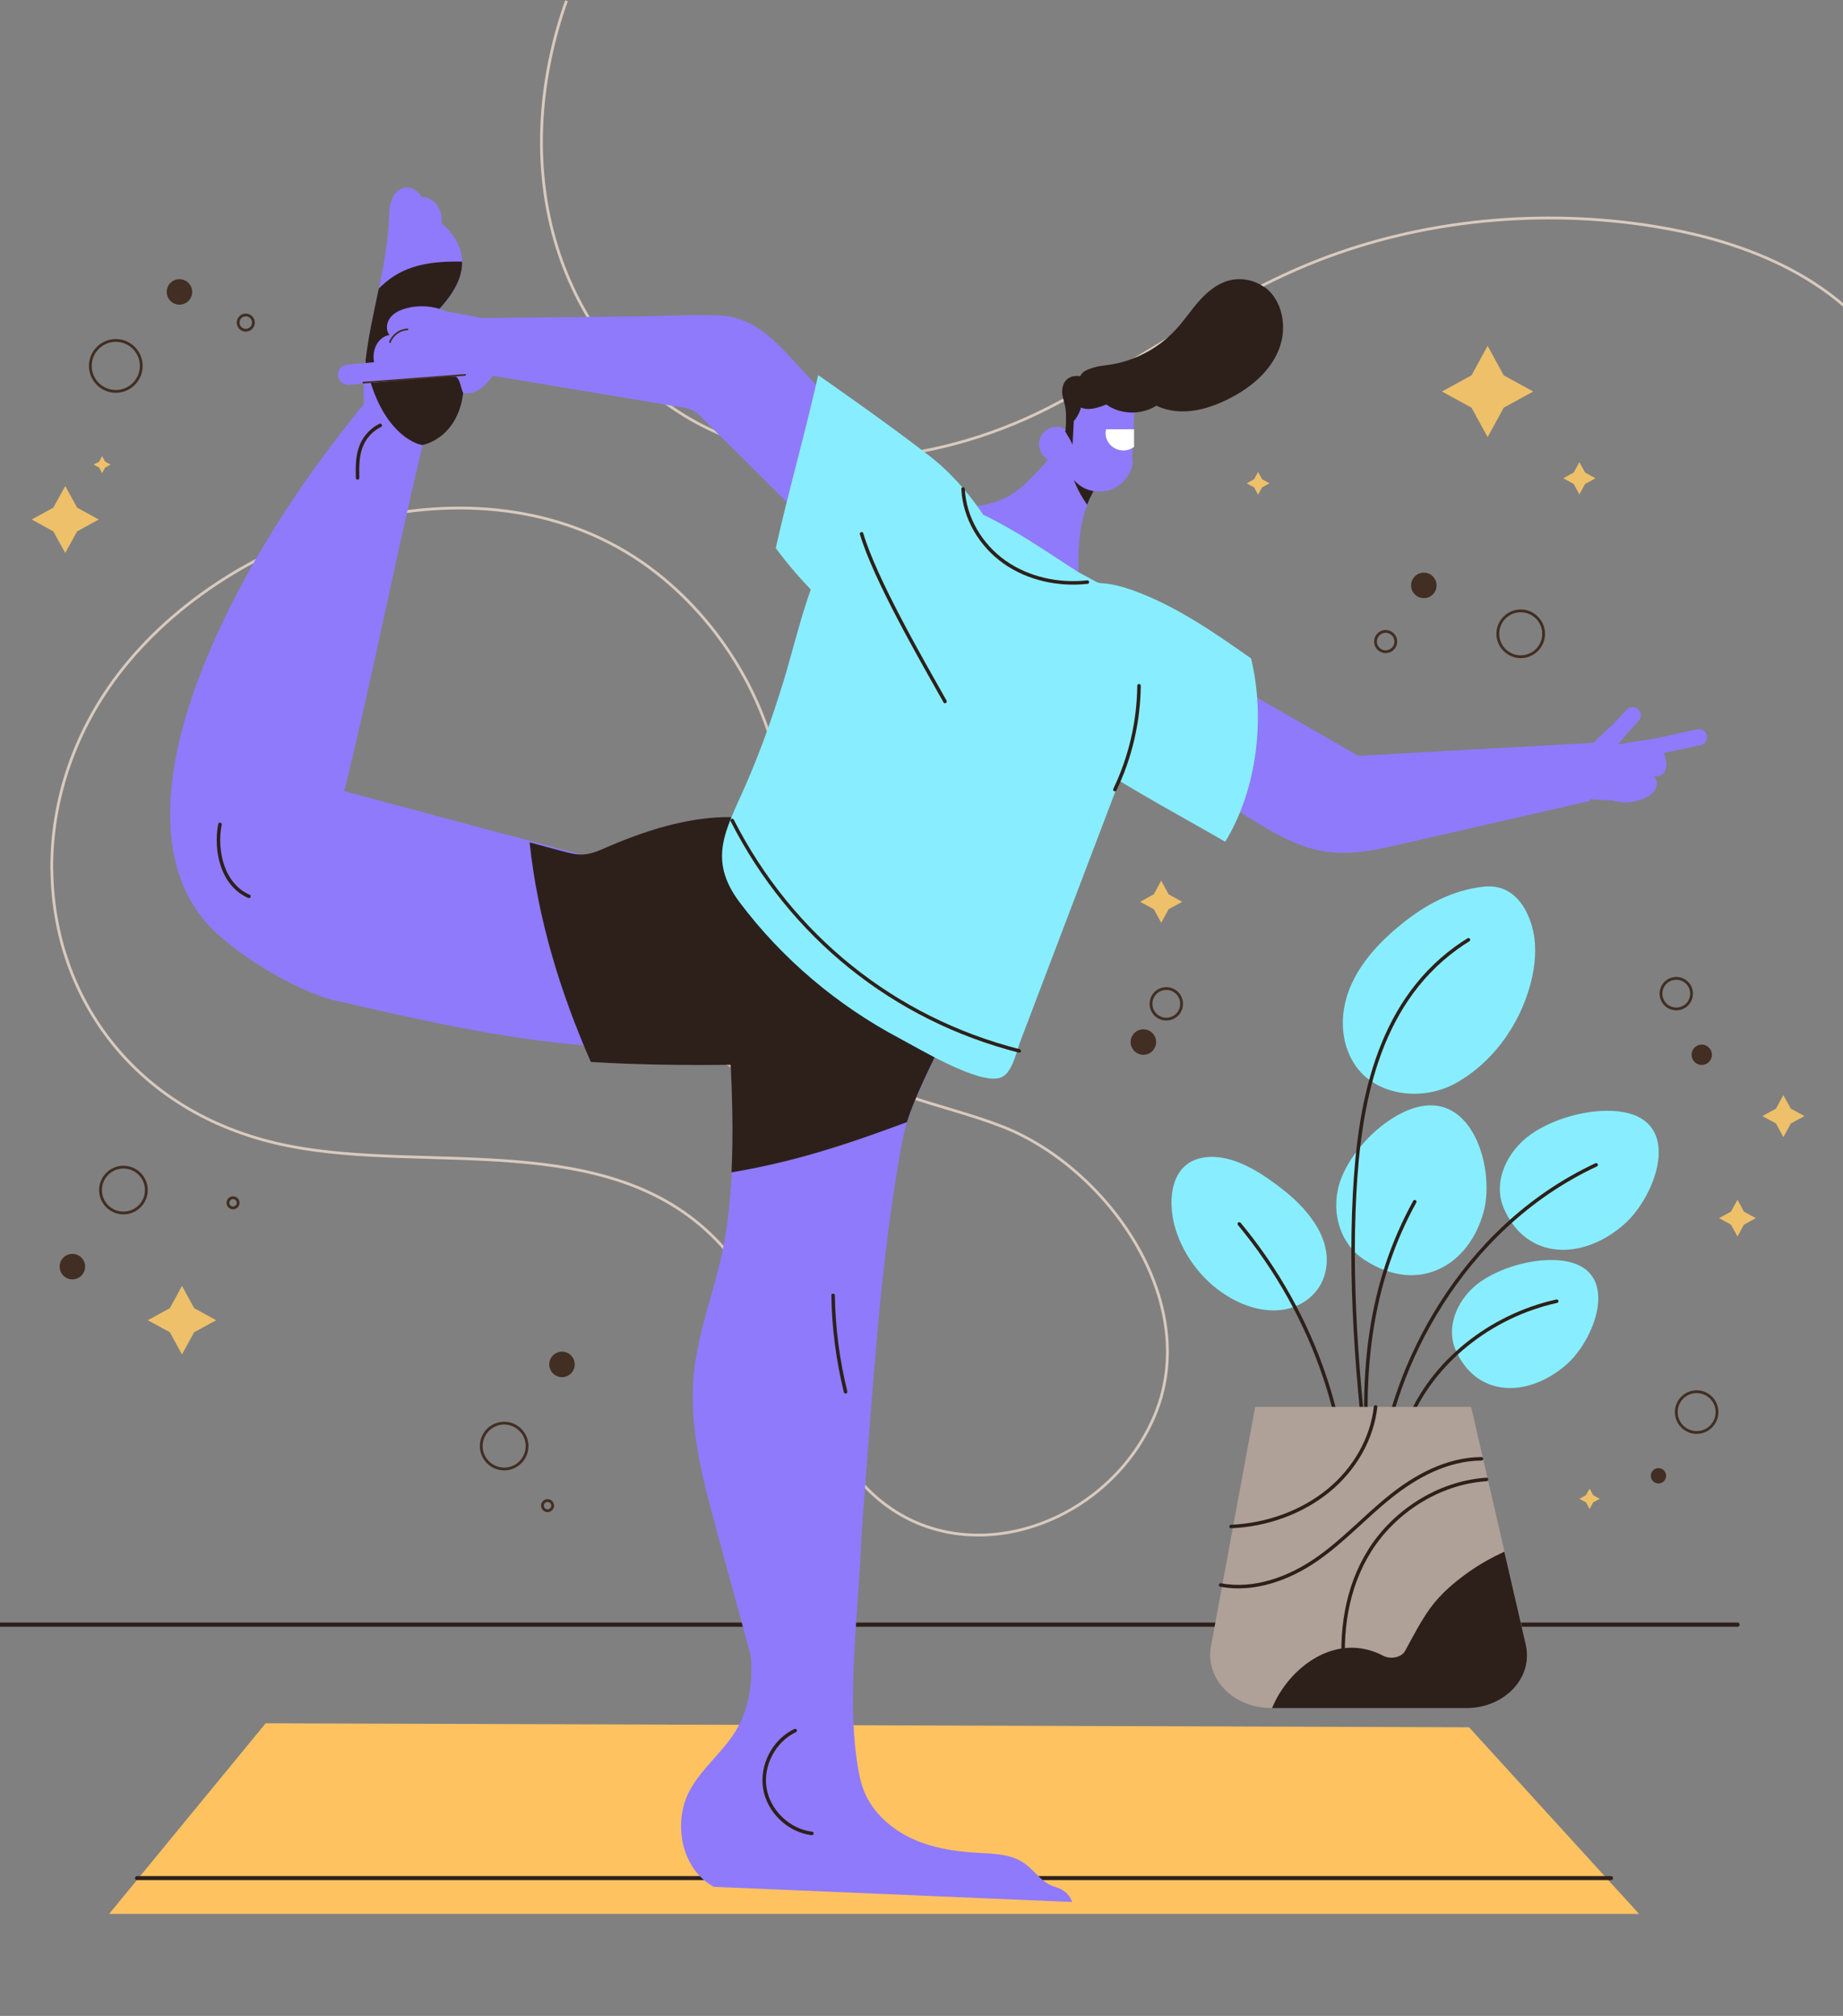 <?xml version="1.0" encoding="UTF-8"?>
<svg id="PRINT" xmlns="http://www.w3.org/2000/svg" viewBox="0 0 152 166.16">
  <rect x="0" y="0" width="152" height="166.16" fill="#808080" stroke="none"/>
  <defs>
    <style>
      .cls-1, .cls-2, .cls-3, .cls-4, .cls-5, .cls-6, .cls-7, .cls-8, .cls-9, .cls-10 {
        fill: none;
      }

      .cls-1, .cls-11, .cls-12, .cls-13, .cls-14, .cls-15, .cls-16, .cls-17, .cls-18, .cls-19, .cls-20 {
        stroke-width: 0px;
      }

      .cls-2 {
        stroke-width: .35px;
      }

      .cls-2, .cls-3, .cls-4, .cls-5, .cls-7, .cls-8, .cls-10 {
        stroke-linecap: round;
        stroke-linejoin: round;
      }

      .cls-2, .cls-3, .cls-8 {
        stroke: #2d201b;
      }

      .cls-3 {
        stroke-width: .33px;
      }

      .cls-4 {
        stroke-width: .23px;
      }

      .cls-4, .cls-5, .cls-7, .cls-10 {
        stroke: #422e22;
      }

      .cls-5 {
        stroke-width: .14px;
      }

      .cls-6 {
        stroke-width: .23px;
      }

      .cls-6, .cls-9 {
        stroke: #d9cabe;
        stroke-miterlimit: 10;
      }

      .cls-7 {
        stroke-width: .15px;
      }

      .cls-8 {
        stroke-width: .29px;
      }

      .cls-9 {
        stroke-width: .23px;
      }

      .cls-11 {
        fill: #2d201b;
      }

      .cls-12 {
        fill: #8ef;
      }

      .cls-13 {
        fill: #58535d;
      }

      .cls-14 {
        fill: #422e22;
      }

      .cls-15 {
        fill: #afa197;
      }

      .cls-16 {
        fill: #8f7afb;
      }

      .cls-17 {
        fill: #fff;
      }

      .cls-18 {
        fill: #eec06a;
      }

      .cls-19 {
        fill: #ffc261;
      }

      .cls-20 {
        fill: #e6b78f;
      }

      .cls-10 {
        stroke-width: .14px;
      }
    </style>
  </defs>
  <rect class="cls-1" width="152" height="166.16"/>
  <g>
    <path class="cls-9" d="M46.72.06c-2.06,5.79-2.7,12.15-1.36,18.15,1.34,6,4.75,11.6,9.76,15.17,9.17,6.53,21.74,5.12,31.31.26,7.54-3.83,14.34-9.07,22.25-12.16,8.72-3.41,18.55-4.31,27.77-2.82,6.42,1.04,12.93,3.39,17.33,8.18"/>
    <path class="cls-6" d="M4.28,71.76c.12,10.47,6.93,20.24,19.62,22.71,11.42,2.23,26.19-1.43,35.12,7.67,5.37,5.47,6.78,13.6,11.55,19.5,7.16,8.87,20.66,4.77,24.71-5.09,3.84-9.35-4.01-20.32-12.58-23.68-5.05-1.98-11.04-2.65-14.71-6.44-5.47-5.64-2.85-14.08-3.5-20.9-.67-7.09-4.92-14.34-10.97-18.78-13.36-9.81-33.79-3.68-43.37,8.33-4.03,5.05-5.94,10.96-5.88,16.66Z"/>
    <line class="cls-2" x1="-.83" y1="133.91" x2="143.3" y2="133.91"/>
    <polygon class="cls-19" points="135.18 157.75 9 157.75 21.91 142.04 121.16 142.37 135.18 157.75"/>
    <line class="cls-3" x1="11.3" y1="154.8" x2="132.87" y2="154.8"/>
    <path class="cls-14" d="M118.48,48.25c0,.58-.47,1.05-1.05,1.05s-1.05-.47-1.05-1.05.47-1.05,1.05-1.05,1.05.47,1.05,1.05Z"/>
    <path class="cls-5" d="M33.67,18.35c.4-.15.8-.3,1.23-.34.42-.04.88.05,1.2.33"/>
    <path class="cls-16" d="M34.34,16.35c.6-.29,1.37.04,1.74.6.37.56.41,1.27.32,1.94-.15-.37-.36-.52-.72-.71-.36-.19-.75-.28-1.14-.38.09-.59.05-.9-.19-1.45Z"/>
    <g>
      <g>
        <path class="cls-16" d="M130.24,65.82l-.11-3.26s4.01-4.4,4.71-3.74c.41.39-1.38,2.54-1.38,2.54,0,0,5.44-1.03,5.64-.31,0,.03,0,.06,0,.09-.14.12-.29.24-.42.37-.38.19-.97.35-1.55.49.54.78.4,2.14-.73,1.98.3.28.3.78.09,1.13-.21.35-.57.58-.95.73-.81.33-1.73.38-2.57.14-1.48-.07-2.71-.16-2.71-.16Z"/>
        <path class="cls-16" d="M140.77,60.62h0c.08.36-.15.71-.51.79l-6.68,1.46c-.36.08-.71-.15-.79-.51h0c-.08-.36.15-.71.51-.79l6.68-1.46c.36-.08.71.15.79.51Z"/>
        <path class="cls-16" d="M135.11,58.46h0c.27.25.29.69.04.96l-2.52,2.71c-.25.27-.69.29-.96.04h0c-.27-.25-.29-.69-.04-.96l2.52-2.71c.25-.27.69-.29.96-.04Z"/>
      </g>
      <path class="cls-20" d="M62.28,64.97h15.28c4.31,0,7.81,3.5,7.81,7.81v5.41c0,4.31-3.5,7.81-7.81,7.81h-15.28c-4.31,0-7.81-3.5-7.81-7.81v-5.42c0-4.31,3.5-7.81,7.81-7.81Z" transform="translate(-28.12 106.74) rotate(-64.88)"/>
      <path class="cls-16" d="M87.67,36.12c-.29.91-2.15,2.78-2.82,3.46-2.24,2.29-4.12,1.95-5.49,2.38.14,1.04,4.04,3.49,4.82,4.21.77.71,1.8,1.15,2.85,1.2.29.01.57,0,.86,0,.35-.01.7-.03,1.06-.04-.08-2.61.12-5.34,1.66-7.46-.52-.42-1.2-1.1-1.72-1.52-.22-.18-.45-.36-.71-.49-.41-.2-.14-1.44-.5-1.72Z"/>
      <path class="cls-11" d="M89.66,41.6c.24-.61.54-1.2.94-1.75-.52-.42-1.2-1.1-1.72-1.52-.22-.18-.45-.36-.71-.49,0,0-.01,0-.02-.01.14,1.35.7,2.63,1.51,3.77Z"/>
      <path class="cls-13" d="M65.93,52.53c.21-.48.42-.95.63-1.43-.09.06-.17.11-.26.17-.11.37-.24.8-.37,1.26Z"/>
      <path class="cls-16" d="M95.37,56.37s.78-4.55-3.08-7.36v-.02s-.16-.09-.16-.09c-.51-.35-1.09-.68-1.76-.96l-1.43-.78c-1.84-1.17-3.64-2.42-5.54-3.51-.19-.11-.38-.22-.57-.32-.52-.29-1.06-.58-1.61-.84-.02,0-.03-.02-.05-.02-.25-.12-.5-.23-.75-.34-.25-.11-.51-.21-.77-.31-.81-.31-1.63-.55-2.47-.68-.14-.02-.29-.04-.43-.06-.07,0-.15-.02-.22-.03-.21-.02-.43-.04-.65-.06,0,0-.02,0-.03,0,0,0-.02,0-.03,0-1.99-.15-4.35-.08-5.68,1.49-3.16,3.74-4.14,9.18-5.54,13.74-1.86,6.02-4.12,11.83-6.76,17.56-.03.06-.06.12-.09.18l22.26,12.01,15.35-29.59Z"/>
      <path class="cls-16" d="M93.43,37.93s0,.06-.01.09c0,.02,0,.03,0,.05,0,0,0,.02,0,.03,0,.03,0,.06-.01.09,0,0,0,.02,0,.03,0,.04-.02.08-.03.13-.01.04-.02.09-.04.13,0,.02,0,.03-.01.05,0,0,0,.02,0,.03-.01.04-.02.07-.04.11-.03.09-.07.17-.11.26,0,.02-.02.04-.03.06-.09.18-.2.35-.33.5-.03.03-.06.07-.08.1-.02.02-.03.03-.05.05-.03.03-.05.05-.08.08-.07.07-.14.13-.21.19-.03.03-.07.05-.1.08-.14.11-.29.2-.46.27-.12.06-.25.11-.38.15-.03,0-.06.02-.09.02-.02,0-.04.01-.06.02-.01,0-.02,0-.03,0-.01,0-.02,0-.03,0-.03,0-.07.01-.1.02-.2.04-.4.05-.61.04-.05,0-.09,0-.14,0-.51-.05-.98-.23-1.37-.52-.74-.54-1.2-1.44-1.16-2.43l.03-.67.09-1.97.03-.62.04-.85s0-.09,0-.14c0-.02,0-.05,0-.07,0-.02,0-.04,0-.05,0-.02,0-.04,0-.05,0,0,0,0,0-.01,0-.01,0-.02,0-.03,0-.01,0-.03,0-.04,0,0,0-.02,0-.02,0-.02,0-.04.01-.06,0-.02,0-.03.01-.05,0,0,0-.02,0-.03,0-.04.02-.07.03-.11,0-.02.01-.04.02-.06,0-.02.01-.04.02-.06,0-.02.01-.04.02-.06,0,0,0,0,0,0,0-.02.01-.04.02-.05,0-.02.01-.04.02-.06,0-.02.02-.04.02-.05.02-.04.03-.07.05-.11,0,0,0-.01.01-.02.01-.03.03-.06.04-.09,0,0,0-.01.01-.02.02-.03.03-.06.05-.09,0,0,0,0,0-.01.51-.86,1.46-1.41,2.51-1.37,1.18.05,2.16.85,2.52,1.93.11.32.16.67.14,1.03l-.18,4.12s0,.09,0,.14Z"/>
      <path class="cls-16" d="M85.7,36.56c-.03.8.57,1.47,1.35,1.5.78.03,1.45-.58,1.48-1.38.03-.8-.57-1.47-1.35-1.5-.78-.03-1.45.58-1.48,1.38Z"/>
      <path class="cls-11" d="M93.3,31.92c-.33-.53-.82-.93-1.39-1.19-.51-.23-1.07-.34-1.62-.26-.55.08-1.08.35-1.42.78.03-.07.01-.1-.02-.13-.21.23-.41.48-.6.73-.01.02-.02.04-.04.07-.06.21-.12.42-.17.63l-.16,2.95s-.04.02-.04.04c.21.37.45.72.62,1.11l.1-1.95c.28-.31.48-.69.59-1.09,0,0,0-.01,0-.02.66.29,1.46,0,2.14-.27.63.42,1.64.72,2.32.38.11-.61,0-1.25-.32-1.78Z"/>
      <path class="cls-11" d="M89.01,33.38h0c-.47-.02-.83-.43-.81-.9l.03-.59c.02-.47.43-.83.9-.81h0c.47.02.83.43.81.9l-.03.59c-.02.47-.43.83-.9.81Z"/>
      <path class="cls-11" d="M89.39,31.21c-.22-.25-.64-.28-.93-.1-.29.17-.47.5-.54.83-.07.33-.05.68-.02,1.01.05.68.09,1.35.14,2.03.17-1.37.67-2.57,1.36-3.77Z"/>
      <path class="cls-11" d="M104.28,23.68c-.85-.63-1.99-.83-3-.54-.96.28-1.76.96-2.43,1.72-.66.76-1.22,1.61-1.91,2.34-1.43,1.54-3.4,2.57-5.47,2.87-.45.06-.9.1-1.33.24-.43.15-.88.28-1.05.7-1.17-.18-1.63.72-1.45,1.64.07.36.2.69.24,1.06,0,.02,0,.05,0,.07.04.19.04.4.04.6,0,.4,0,.81,0,1.21.1,0,.25.16.35.16.12-.54.26-1.08.42-1.62.11-.35.21-.67.41-.98.02-.03.04-.06.07-.07.04-.03.1-.02.15-.02.57.05,1.22.11,1.59-.34.02.15.07.29.16.41.14.2.34.34.56.45,1.15.61,2.63.56,3.74-.14,2.13,1,4.54.27,6.59-.9,1.57-.9,2.99-2.22,3.59-3.94.6-1.72.21-3.86-1.25-4.94Z"/>
      <path class="cls-16" d="M131.13,66.01l.51-4.8-19.62,1.09-21.32-12.27c-2.05-1.18-4.67-.48-5.86,1.58-1.18,2.05-.48,4.67,1.58,5.86,3.69,2.12,7.37,4.24,11.06,6.37,2.95,1.7,5.61,3.88,8.7,5.35,3.29,1.56,5.57,1.25,8.97.48,5.32-1.21,10.65-2.43,15.97-3.65Z"/>
      <g>
        <path class="cls-16" d="M37.79,28.53c0,1.13.82,2.1,1.93,2.29l16.73,2.79c.47.08.91.3,1.25.64l16.92,16.82c1.68,1.67,4.39,1.66,6.06-.02,1.67-1.68,1.66-4.39-.02-6.06-2.57-2.56-5.15-5.12-7.72-7.68-1.94-1.93-3.88-3.86-5.82-5.79-2.33-2.32-4.24-5.35-7.73-5.51-2.31-.11-4.66.05-6.97.07-4.12.04-8.23.09-12.35.13-1.27.01-2.29,1.04-2.29,2.31Z"/>
        <line class="cls-7" x1="65.25" y1="41.84" x2="71.9" y2="48.27"/>
      </g>
      <line class="cls-7" x1="92.43" y1="62.3" x2="86.68" y2="72.95"/>
      <path class="cls-17" d="M93.53,35.38h-2.31c-.02.1-.04.2-.04.31,0,.79.65,1.43,1.46,1.44.33,0,.64-.11.89-.29v-1.45Z"/>
      <path class="cls-16" d="M66.06,69.25c-4.38-2.38-9.83-.97-14.41,1.02-.56.24-1.13.5-1.73.53-.52.03-1.04-.11-1.54-.24-6.66-1.78-13.33-3.57-19.99-5.35,2.52-10.13,4.42-20.3,6.94-30.43-1.7-.97-1.92-2.48-3.52-3.62-6.43,7.45-12.5,16.49-15.79,25.76-2.29,6.46-3.44,14.49,1.29,19.45,2.47,2.59,7.5,5.44,10.23,6.07,13.6,3.15,19.75,4.29,33.91,4.11,4.23-4.44,5.63-11.26,4.61-17.31Z"/>
      <path class="cls-16" d="M65.84,74.53c-1.41,4.36-3.29,8.56-5.6,12.52.26,5.06.39,11.15-.66,16.1-.71,3.39-2.03,6.67-2.36,10.12-.42,4.35.74,8.68,1.89,12.9,1.5,5.52,3.01,11.04,4.51,16.56l5.45,1.42c2.59-15.67,2.41-34.55,5.36-50.15.9-4.76,5.54-10.95,5.22-14.32-3.55-1.86-10.6-2.74-13.8-5.15Z"/>
      <path class="cls-11" d="M65.85,68.72c-4.82-2.62-10.82-1.06-15.85,1.13-.61.27-1.24.55-1.91.58-.57.03-1.14-.12-1.7-.27-.9-.24-1.81-.48-2.71-.73.66,6.26,2.51,12.32,5.05,18.1,3.53.22,7.39.29,12.04.23,4.66-4.88,6.19-12.39,5.08-19.04Z"/>
      <path class="cls-11" d="M60.34,96.63c1.47-.25,2.94-.55,4.39-.91,3.23-.79,6.35-1.86,9.47-3.01.2-.07.4-.15.6-.22,1.42-4.49,5.12-9.78,4.83-12.81-3.55-1.86-10.6-2.74-13.8-5.15-1.41,4.36-3.29,8.56-5.6,12.52.15,2.98.26,6.32.1,9.58Z"/>
      <path class="cls-16" d="M61.45,133.6c.74,3.01.85,6.37-.75,9.03-1.07,1.79-2.82,3.1-3.81,4.94-1.44,2.67-.69,6.52,1.99,7.95l29.55,1.25s-.02-.06-.03-.08c-.23-.59-.75-.99-1.36-1.16-.38-.1-.74-.32-1.05-.57-.53-.44-.96-1.01-1.54-1.4-1.13-.78-2.59-.77-3.96-.85-1.86-.11-3.73-.42-5.41-1.23-1.68-.81-3.15-2.15-3.83-3.88-.34-.86-.48-1.79-.61-2.71-.86-6.24.44-13.92.45-20.22-2.35,2.35-6.78,7.26-9.65,8.94Z"/>
      <path class="cls-8" d="M65.58,142.64c-1.74.82-2.81,2.86-2.5,4.76.31,1.9,1.97,3.49,3.88,3.72"/>
      <path class="cls-16" d="M30.03,33.41c-.35-5.16,1.83-10.18,2.05-15.35.02-.54.03-1.09.22-1.59.19-.5.61-.96,1.14-1.02.54-.06,1.06.31,1.34.78.28.47.37,1.02.46,1.56.93.33,1.71.96,2.24,1.79.34.54.57,1.14.63,1.78.17,1.94-1.3,3.58-2.67,4.96,1.84,1.17,2.91,3.5,2.8,5.68-.11,2.18-1.64,4.26-3.75,4.84-.27.07-.55.13-.83.09-.33-.04-.63-.19-.92-.36-1.71-1.03-2.58-1.17-2.71-3.16Z"/>
      <path class="cls-11" d="M30.17,30c1.27,6.05,4.56,6.73,4.72,6.68,2.1-.58,3.23-2.51,3.34-4.69.11-2.18-.96-4.5-2.8-5.68,1.32-1.33,2.73-2.9,2.68-4.75-2.24-.03-4.46.17-6.26,1.67-.21.17-.41.36-.61.55-.41,1.97-.86,3.94-1.09,5.92.02.09,0,.19.01.3Z"/>
      <g>
        <path class="cls-16" d="M36.77,25.65c-1.02-.44-2.19-.53-3.26-.24-.5.13-1,.36-1.32.77-.32.41-.39,1.03-.07,1.43-.93.16-1.52,1.22-1.24,2.37-.76.08-1.53.2-2.03.37-.19.14-.39.27-.59.4-.01.03-.02.07-.01.11.12.83,8,.23,9.25.16h0c.45.06.51,1.08.71,1.37,1.52.33,2.69-1.82,2.69-1.82l-.74-4.27s-1.53-.32-3.38-.64Z"/>
        <path class="cls-16" d="M27.87,30.96h0c-.04-.46.3-.87.77-.91l8.64-.75c.46-.04.87.3.91.76h0c.04.46-.3.87-.76.91l-8.64.75c-.46.04-.87-.3-.91-.76Z"/>
      </g>
      <path class="cls-8" d="M31.36,35.06c-.67.33-1.22.9-1.52,1.58-.38.85-.37,1.82-.35,2.75"/>
      <path class="cls-8" d="M18.14,67.95c-.42,2.16.2,4.98,2.39,5.93"/>
      <path class="cls-12" d="M95.37,56.37s.78-4.55-3.08-7.36v-.02s-.16-.09-.16-.09c-.51-.35-1.09-.68-1.76-.96l-1.43-.78c-1.84-1.17-3.64-2.42-5.54-3.51-.19-.11-.38-.22-.57-.32-.52-.29-1.06-.58-1.61-.84-.02,0-.03-.02-.05-.02-.25-.12-.5-.23-.75-.34-.25-.11-.51-.21-.77-.31-.81-.31-1.63-.55-2.47-.68-.14-.02-.29-.04-.43-.06-.07,0-.15-.02-.22-.03-.21-.02-.43-.04-.65-.06,0,0-.02,0-.03,0,0,0-.02,0-.03,0-1.99-.15-4.35-.08-5.68,1.49-3.16,3.74-4.14,9.18-5.54,13.74-.9,2.93-1.92,5.8-3.15,8.6-1.58,3.59-3.12,6-.45,9.55,3.5,4.66,8.07,8.51,13.22,11.23,1.57.83,6.51,3.82,8.28,3.23.97-.32,1.29-2.04,1.67-3.05,2.72-7.16,5.44-14.31,8.17-21.47,1.01-2.64,2.01-5.29,3.02-7.93Z"/>
      <path class="cls-12" d="M68.88,50.51c-1.82-1.6-3.46-3.39-4.9-5.33,1.08-4.82,2.42-9.44,3.5-14.26,0,0,5.97,4.14,9.33,6.78,3.36,2.64,6.94,7.85,7.05,12.13-5.27-.32-9.72.34-14.99.68Z"/>
      <path class="cls-12" d="M89.41,48.16c1.45-.3,2.95.09,4.33.61,3.42,1.29,6.45,3.4,9.44,5.5,1.19,4.92.5,10.8-2.13,15.11-3.46-2-7.47-4.15-10.82-6.33-.81-4.7-1.6-10.19-.82-14.89Z"/>
      <path class="cls-8" d="M91.95,65.08c1.28-2.66,1.96-5.6,1.99-8.56"/>
      <line class="cls-10" x1="29.96" y1="31.54" x2="38.36" y2="30.9"/>
      <path class="cls-10" d="M33.61,27.15c-.63.02-1.23.46-1.45,1.05"/>
      <path class="cls-8" d="M71.06,44c1.11,3.75,4.96,10.41,6.88,13.82"/>
      <path class="cls-8" d="M68.71,106.77c.04,2.68.39,5.35,1.03,7.95"/>
      <path class="cls-8" d="M79.43,40.3c.11,2.39,1.46,4.65,3.42,6.03s4.45,1.91,6.83,1.65"/>
      <path class="cls-8" d="M84.06,86.62c-10.35-2.64-18.82-9.47-23.67-18.99"/>
    </g>
    <g>
      <path class="cls-12" d="M100.41,106.26c1.41,1.09,3.22,1.87,5.07,1.73,1.74-.14,3.19-1.21,3.71-2.73.95-2.8-1.14-5.46-3.37-7.2-1.67-1.3-4.05-2.96-6.41-2.67-2.94.36-3.1,3.59-2.53,5.67.56,2.01,1.8,3.86,3.53,5.21Z"/>
      <path class="cls-12" d="M110.63,97.09c-.93,2.33-.34,5.27,1.87,6.73,4.49,2.96,8.71.47,9.88-4.01.97-3.7-1.2-11.12-7.06-7.92-2.03,1.11-3.89,3.18-4.69,5.2Z"/>
      <path class="cls-12" d="M115.6,76.16c-1.8,1.45-3.4,3.18-4.25,5.22-.85,2.04-.86,4.45.36,6.33,1.71,2.64,5.63,3.12,8.42,1.53,3.33-1.89,5.52-5.34,6.25-8.78.29-1.39.35-2.84-.06-4.21-.55-1.81-1.75-3.39-3.92-3.17-2.61.27-4.86,1.51-6.79,3.07Z"/>
      <path class="cls-8" d="M102.21,100.88c6.3,7.59,9.53,17.22,8.95,26.7"/>
      <path class="cls-8" d="M116.68,99.05c-3.59,6.51-4.86,14.26-3.5,24.85-1.07-8.29-1.91-17.1-1.46-25.51.38-7.17,1.78-15.45,8.36-20.24.33-.24.67-.47,1.03-.69"/>
      <path class="cls-12" d="M122.12,105.63c-1.85,1.29-2.92,3.64-2.08,5.61,1.72,4,6.01,3.97,9.13,1.25,2.58-2.25,4.79-8.49-1.04-8.63-2.02-.05-4.4.66-6.01,1.77Z"/>
      <path class="cls-12" d="M126.27,93.49c-2.01,1.4-3.17,3.95-2.25,6.09,1.87,4.34,6.53,4.31,9.91,1.35,2.79-2.44,5.2-9.21-1.13-9.37-2.19-.06-4.78.71-6.52,1.92Z"/>
      <path class="cls-8" d="M116.16,117.13c1.98-4.83,6.71-8.66,12.23-9.88"/>
      <path class="cls-8" d="M113.93,120.74c.89-7.69,6.34-19.41,17.71-24.73"/>
      <g>
        <path class="cls-15" d="M120.95,140.78h-16.14c-3.08,0-5.43-2.41-4.94-5.06l3.65-19.76h17.81l4.52,19.59c.62,2.7-1.74,5.23-4.9,5.23Z"/>
        <g>
          <path class="cls-8" d="M100.67,130.64c2.77.53,5.66-.55,7.89-2.09,2.23-1.54,4-3.51,6.1-5.19,2.09-1.68,4.68-3.1,7.52-3.12"/>
          <path class="cls-8" d="M122.6,121.94c-4.07.28-7.67,2.74-9.63,5.86-1.96,3.12-2.44,6.82-2.1,10.37"/>
          <path class="cls-8" d="M101.53,125.82c2.98-.12,5.9-1.2,8.07-2.99,2.17-1.79,3.56-4.28,3.85-6.87"/>
          <path class="cls-11" d="M124.08,127.89c-1,.46-1.96.99-2.86,1.62-1.26.88-2.41,1.86-3.28,3.06-.8,1.12-1.41,2.33-2.06,3.51-.3.55-1.21.7-1.77.41-3.88-2.06-7.8.91-9.2,4.3h16.03c3.16,0,5.53-2.52,4.9-5.23l-1.77-7.67Z"/>
        </g>
      </g>
    </g>
    <circle class="cls-4" cx="10.18" cy="98.09" r="1.89"/>
    <path class="cls-4" d="M43.47,119.19c0,1.05-.85,1.89-1.89,1.89s-1.89-.85-1.89-1.89.85-1.89,1.89-1.89,1.89.85,1.89,1.89Z"/>
    <circle class="cls-4" cx="19.22" cy="99.14" r=".42"/>
    <path class="cls-4" d="M45.58,124.1c0,.23-.19.42-.42.42s-.42-.19-.42-.42.19-.42.42-.42.42.19.42.42Z"/>
    <path class="cls-4" d="M127.31,52.24c0,1.05-.85,1.89-1.89,1.89s-1.89-.85-1.89-1.89.85-1.89,1.89-1.89,1.89.85,1.89,1.89Z"/>
    <path class="cls-4" d="M115.12,52.88c0,.46-.38.84-.84.84s-.84-.38-.84-.84.38-.84.84-.84.84.38.84.84Z"/>
    <path class="cls-4" d="M139.51,81.9c0,.7-.56,1.26-1.26,1.26s-1.26-.56-1.26-1.26.56-1.26,1.26-1.26,1.26.56,1.26,1.26Z"/>
    <path class="cls-4" d="M141.61,116.39c0,.93-.75,1.68-1.68,1.68s-1.68-.75-1.68-1.68.75-1.68,1.68-1.68,1.68.75,1.68,1.68Z"/>
    <path class="cls-4" d="M97.45,82.74c0,.7-.56,1.26-1.26,1.26s-1.26-.56-1.26-1.26.56-1.26,1.26-1.26,1.26.56,1.26,1.26Z"/>
    <path class="cls-4" d="M11.65,30.16c0,1.16-.94,2.1-2.1,2.1s-2.1-.94-2.1-2.1.94-2.1,2.1-2.1,2.1.94,2.1,2.1Z"/>
    <circle class="cls-4" cx="20.27" cy="26.59" r=".63"/>
    <path class="cls-14" d="M141.19,86.94c0,.46-.38.84-.84.84s-.84-.38-.84-.84.38-.84.84-.84.84.38.84.84Z"/>
    <path class="cls-14" d="M137.41,121.64c0,.35-.28.63-.63.63s-.63-.28-.63-.63.28-.63.63-.63.63.28.63.63Z"/>
    <circle class="cls-14" cx="94.3" cy="85.89" r="1.05"/>
    <path class="cls-14" d="M7.02,104.4c0,.58-.47,1.05-1.05,1.05s-1.05-.47-1.05-1.05.47-1.05,1.05-1.05,1.05.47,1.05,1.05Z"/>
    <path class="cls-14" d="M47.4,112.46c0,.58-.47,1.05-1.05,1.05s-1.05-.47-1.05-1.05.47-1.05,1.05-1.05,1.05.47,1.05,1.05Z"/>
    <circle class="cls-14" cx="14.8" cy="24.06" r="1.05"/>
    <polygon class="cls-18" points="5.38 40.06 6.36 41.84 8.14 42.82 6.36 43.8 5.38 45.58 4.4 43.8 2.62 42.82 4.4 41.84 5.38 40.06"/>
    <polygon class="cls-18" points="8.42 37.59 8.67 38.05 9.12 38.29 8.67 38.54 8.42 39 8.18 38.54 7.72 38.29 8.18 38.05 8.42 37.59"/>
    <polygon class="cls-18" points="122.69 28.5 124.02 30.94 126.45 32.27 124.02 33.6 122.69 36.03 121.36 33.6 118.92 32.27 121.36 30.94 122.69 28.5"/>
    <polygon class="cls-18" points="130.26 38.09 130.73 38.95 131.59 39.42 130.73 39.89 130.26 40.75 129.79 39.89 128.93 39.42 129.79 38.95 130.26 38.09"/>
    <polygon class="cls-18" points="103.76 38.9 104.09 39.5 104.7 39.84 104.09 40.17 103.76 40.78 103.43 40.17 102.82 39.84 103.43 39.5 103.76 38.9"/>
    <polygon class="cls-18" points="143.3 98.89 143.83 99.87 144.81 100.4 143.83 100.94 143.3 101.92 142.76 100.94 141.78 100.4 142.76 99.87 143.3 98.89"/>
    <polygon class="cls-18" points="131.1 122.7 131.4 123.24 131.94 123.54 131.4 123.83 131.1 124.38 130.8 123.83 130.26 123.54 130.8 123.24 131.1 122.7"/>
    <polygon class="cls-18" points="147.08 90.26 147.7 91.38 148.82 91.99 147.7 92.6 147.08 93.73 146.47 92.6 145.35 91.99 146.47 91.38 147.08 90.26"/>
    <polygon class="cls-18" points="95.77 72.59 96.38 73.71 97.5 74.33 96.38 74.94 95.77 76.06 95.16 74.94 94.03 74.33 95.16 73.71 95.77 72.59"/>
    <polygon class="cls-18" points="15.01 105.99 16.01 107.82 17.83 108.82 16.01 109.81 15.01 111.64 14.01 109.81 12.19 108.82 14.01 107.82 15.01 105.99"/>
  </g>
</svg>